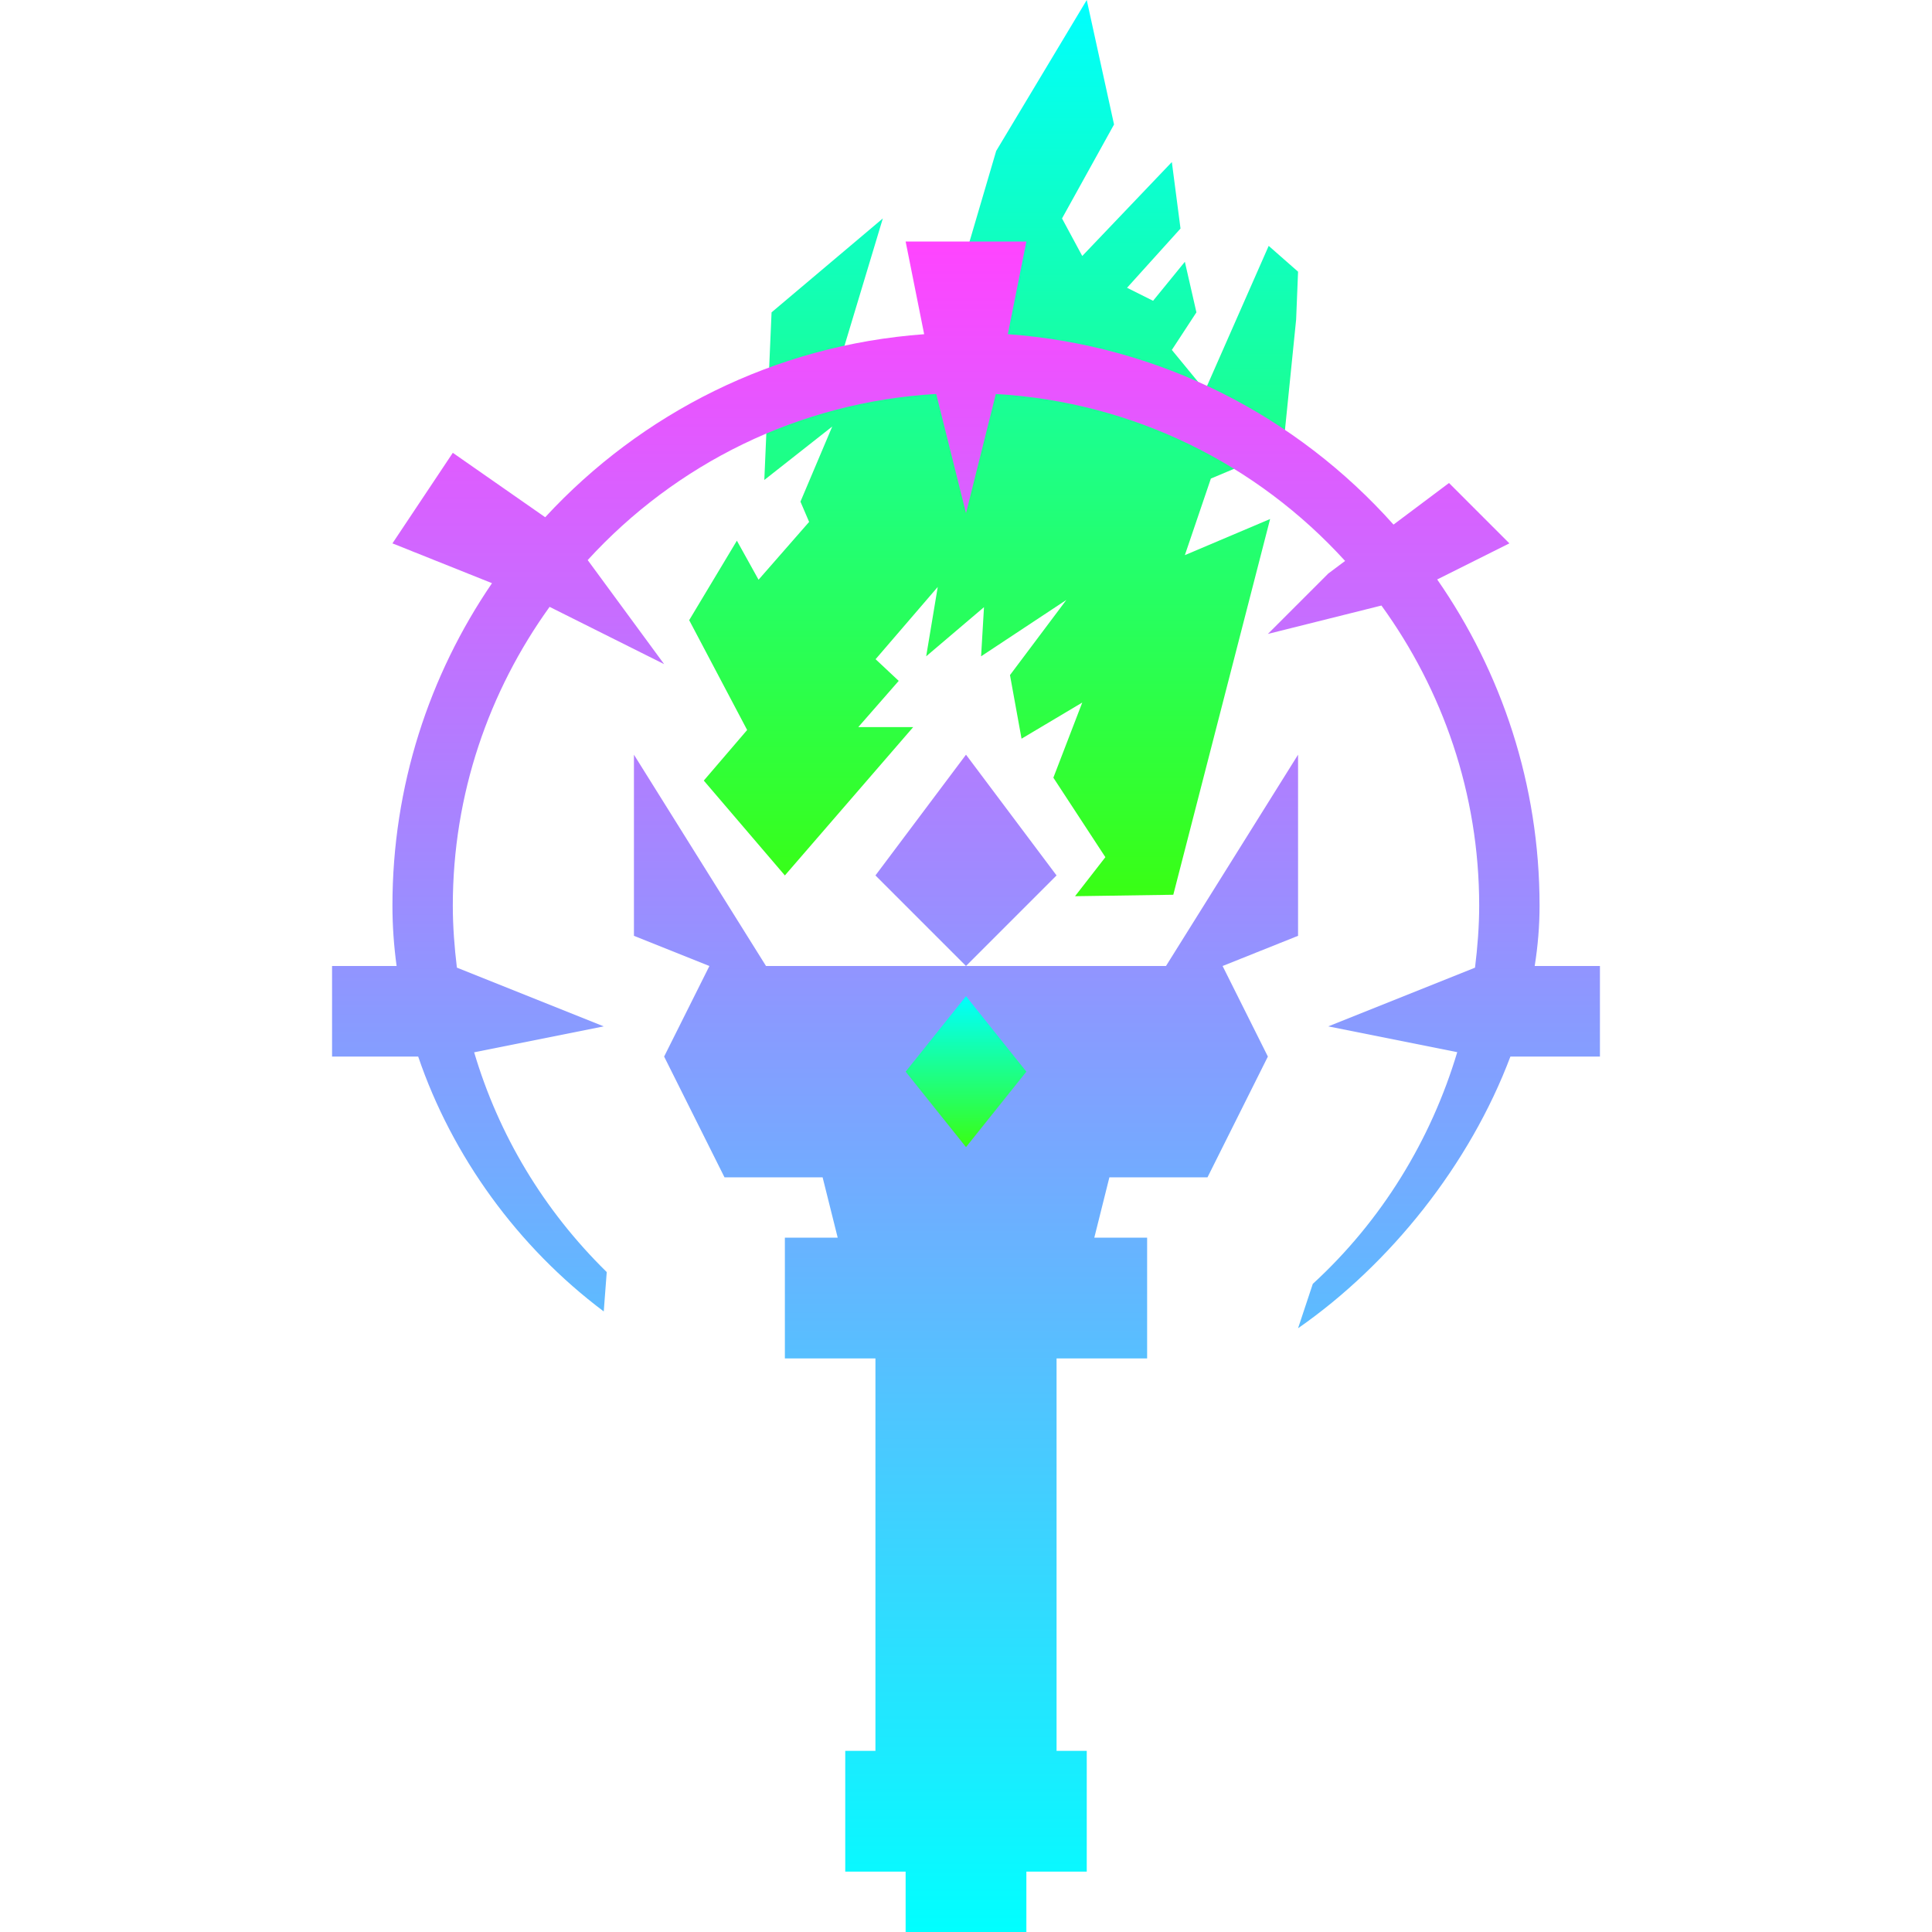 <svg xmlns="http://www.w3.org/2000/svg" xmlns:xlink="http://www.w3.org/1999/xlink" viewBox="0,0,256,256" width="256px" height="256px" fill-rule="nonzero"><defs><linearGradient x1="32.915" y1="0" x2="32.915" y2="29.688" gradientUnits="userSpaceOnUse" id="color-1"><stop offset="0" stop-color="#00ffff"></stop><stop offset="1" stop-color="#39ff14"></stop></linearGradient><linearGradient x1="32" y1="8" x2="32" y2="64" gradientUnits="userSpaceOnUse" id="color-2"><stop offset="0" stop-color="#ff44ff"></stop><stop offset="1" stop-color="#00ffff"></stop></linearGradient><linearGradient x1="32" y1="33" x2="32" y2="38" gradientUnits="userSpaceOnUse" id="color-3"><stop offset="0" stop-color="#00ffff"></stop><stop offset="1" stop-color="#39ff14"></stop></linearGradient></defs><g fill="none" fill-rule="nonzero" stroke="none" stroke-width="1" stroke-linecap="butt" stroke-linejoin="miter" stroke-miterlimit="10" stroke-dasharray="" stroke-dashoffset="0" font-family="none" font-weight="none" font-size="none" text-anchor="none" style="mix-blend-mode: normal"><g transform="scale(4,4)"><path d="M42.074,17.193l-3.207,12.447l-3.255,0.048l1.005,-1.293l-1.723,-2.633l0.957,-2.489l-2.011,1.197l-0.383,-2.107l1.867,-2.489l-2.824,1.867l0.096,-1.628l-1.915,1.628l0.383,-2.298l-2.059,2.394l0.766,0.718l-1.34,1.532h1.819l-4.25,4.913l-2.686,-3.142l1.436,-1.676l-1.92,-3.638l1.58,-2.633l0.718,1.293l1.675,-1.915l-0.287,-0.671l1.053,-2.489l-2.25,1.771l0.24,-5.553l3.686,-3.111l-1.341,4.452l3.256,-0.431l1.84,-6.257l3,-5l0.904,4.124l-1.723,3.112l0.67,1.244l2.968,-3.112l0.287,2.203l-1.771,1.962l0.862,0.431l1.053,-1.292l0.383,1.675l-0.814,1.245l1.101,1.34l2.107,-4.787l0.973,0.855l-0.064,1.587l-0.431,4.26l-2.393,1.006l-0.862,2.537z" fill="url(#color-1)"></path><path d="M53,35h-2.966c-1.346,3.572 -3.969,6.867 -7.034,9l0.488,-1.47c2.28,-2.091 3.913,-4.76 4.785,-7.676l-4.273,-0.854l4.862,-1.945c0.083,-0.679 0.138,-1.364 0.138,-2.055c0,-3.713 -1.21,-7.141 -3.238,-9.941l-3.762,0.941l2,-2l0.558,-0.418c-2.903,-3.19 -6.992,-5.267 -11.57,-5.531l-0.988,3.949l-0.987,-3.95c-4.564,0.264 -8.643,2.329 -11.545,5.503l2.532,3.447l-3.794,-1.897c-2.009,2.791 -3.206,6.203 -3.206,9.897c0,0.693 0.054,1.377 0.135,2.054l4.865,1.946l-4.293,0.859c0.809,2.73 2.297,5.227 4.392,7.28l-0.099,1.304c-2.855,-2.141 -5.024,-5.145 -6.147,-8.443h-2.853v-3h2.138c-0.09,-0.663 -0.138,-1.331 -0.138,-2c0,-3.958 1.219,-7.635 3.298,-10.681l-3.298,-1.319l2,-3l3.06,2.134c3.179,-3.442 7.601,-5.703 12.554,-6.063l-0.614,-3.071h4l-0.614,3.07c5.069,0.369 9.583,2.729 12.776,6.308l1.838,-1.378l2,2l-2.391,1.195c2.132,3.071 3.391,6.792 3.391,10.805c0,0.664 -0.055,1.333 -0.161,2h2.161zM32,25l-3,4l3,3l3,-3zM43,31v-6l-4.375,7h-6.625h-6.625l-4.375,-7v6l2.5,1l-1.5,3l2,4h3.25l0.5,2h-1.75v4h3v13h-1v4h2v2h4v-2h2v-4h-1v-13h3v-4h-1.75l0.5,-2h3.25l2,-4l-1.5,-3z" fill="url(#color-2)"></path><path d="M34,35.5l-2,2.5v0l-2,-2.5l2,-2.5v0z" fill="url(#color-3)"></path></g></g></svg>